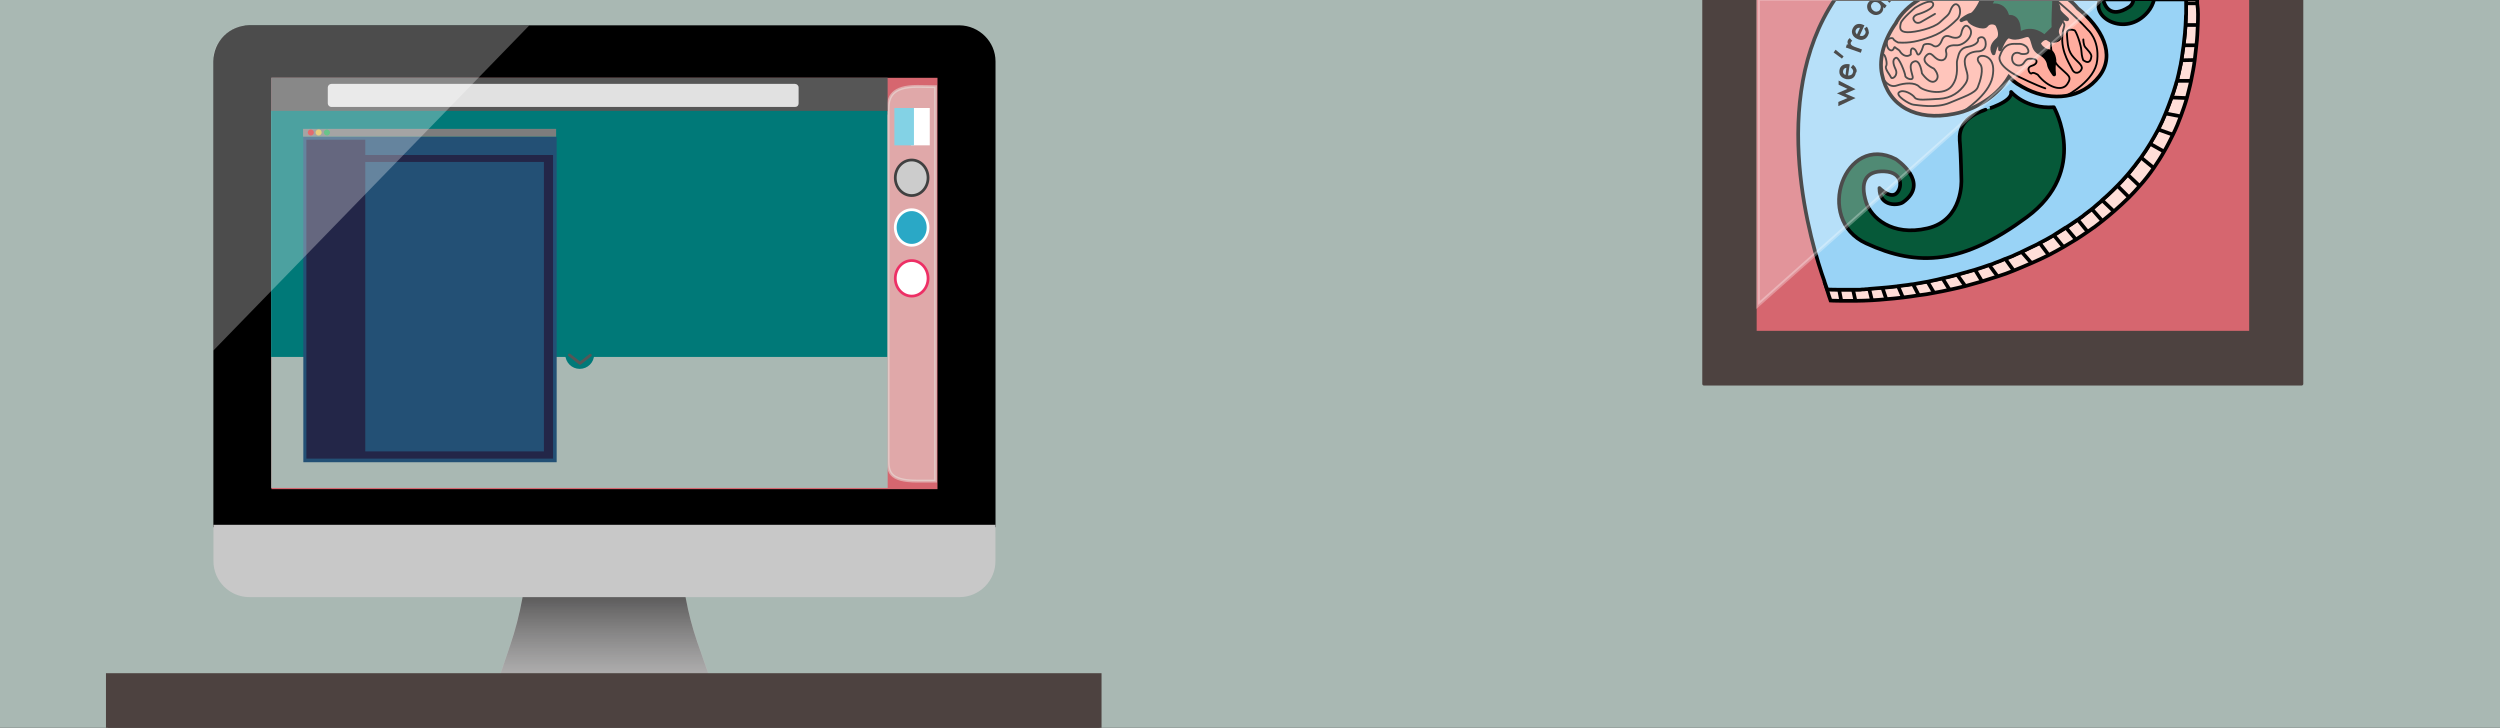 <?xml version="1.0" encoding="utf-8"?>
<!-- Generator: Adobe Illustrator 21.1.0, SVG Export Plug-In . SVG Version: 6.00 Build 0)  -->
<svg version="1.1" id="Layer_1" xmlns="http://www.w3.org/2000/svg" xmlns:xlink="http://www.w3.org/1999/xlink" x="0px" y="0px"
	 viewBox="0 0 900 262" style="enable-background:new 0 0 900 262;" xml:space="preserve">
<rect x="0" y="0" width="900" height="262" fill="#333333" stroke="none"/>
<style type="text/css">
	.st0{fill:#A9B8B3;stroke:#A9B8B3;stroke-linecap:round;stroke-linejoin:round;stroke-miterlimit:10;}
	.st1{fill:#C8C8C8;}
	.st2{fill:url(#SVGID_1_);}
	.st3{stroke:#000000;stroke-width:0.971;stroke-miterlimit:10;}
	.st4{fill:#D6666F;stroke:#D6666F;stroke-width:0.99;stroke-miterlimit:10;}
	.st5{opacity:0.5;fill:#EBEAE4;stroke:#EBEAE4;stroke-width:1.042;stroke-miterlimit:10;enable-background:new    ;}
	.st6{fill:#CCCCCC;stroke:#404040;stroke-width:0.99;stroke-miterlimit:10;}
	.st7{fill:#2AA8C6;stroke:#FFFFFF;stroke-width:0.99;stroke-miterlimit:10;}
	.st8{fill:#FFFFFF;stroke:#ED2F65;stroke-width:0.99;stroke-miterlimit:10;}
	.st9{fill:#FFFFFF;stroke:#FFFFFF;stroke-width:1.042;stroke-miterlimit:10;}
	.st10{fill:#83D2E5;stroke:#83D2E5;stroke-width:1.042;stroke-miterlimit:10;}
	.st11{fill:#565656;stroke:#565656;stroke-width:0.887;stroke-miterlimit:10;}
	.st12{fill:#A9B8B3;stroke:#A9B8B3;stroke-width:0.922;stroke-miterlimit:10;}
	.st13{fill:#E1E1E1;}
	.st14{fill:#DDE5E1;stroke:#007978;stroke-width:0.99;stroke-miterlimit:10;}
	.st15{fill:#007978;stroke:#007978;stroke-width:0.989;stroke-miterlimit:10;}
	.st16{fill:none;stroke:#565656;stroke-width:1.042;stroke-linecap:round;stroke-linejoin:round;stroke-miterlimit:10;}
	.st17{fill:#235075;}
	.st18{fill:#232648;}
	.st19{fill:#7D7D7D;}
	.st20{fill:#D62E31;}
	.st21{fill:#DDB945;}
	.st22{fill:#29A958;}
	.st23{opacity:0.3;}
	.st24{fill:#FFFFFF;}
	.st25{fill:#C8C8C8;stroke:#C8C8C8;stroke-width:0.922;stroke-miterlimit:10;}
	.st26{fill:#4D4240;stroke:#4D4240;stroke-width:1.167;stroke-linecap:round;stroke-linejoin:round;stroke-miterlimit:10;}
	.st27{fill:#D6666F;stroke:#D6666F;stroke-miterlimit:10;}
	.st28{fill:#FFDED8;stroke:#000000;stroke-width:1.329;stroke-miterlimit:10;}
	.st29{fill:#99D3F6;stroke:#000000;stroke-width:1.329;stroke-miterlimit:10;}
	.st30{fill:none;stroke:#000000;stroke-width:1.329;stroke-miterlimit:10;}
	.st31{fill:#FFAC9E;stroke:#000000;stroke-width:1.329;stroke-miterlimit:10;}
	.st32{fill:#065939;stroke:#000000;stroke-width:1.329;stroke-linecap:round;stroke-linejoin:round;stroke-miterlimit:10;}
	.st33{fill:none;stroke:#000000;stroke-width:0.665;stroke-linecap:round;stroke-linejoin:round;stroke-miterlimit:10;}
	.st34{stroke:#000000;stroke-width:1.329;stroke-linecap:round;stroke-linejoin:round;stroke-miterlimit:10;}
	
		.st35{opacity:0.3;fill:#FFFFFF;stroke:#FFFFFF;stroke-width:1.303;stroke-linecap:round;stroke-miterlimit:10;enable-background:new    ;}
	.st36{fill:#4D4240;stroke:#4D4240;stroke-width:1.307;stroke-miterlimit:10;}
</style>
<rect x="0.3" class="st0" width="899.5" height="261.6"/>
<g>
	<path class="st1" d="M255,242.4h-74.8l3.4-10c3.8-11.1,5.9-22.7,6.3-34.4l0.2-6.5H245l0.2,7.7c0.3,10.9,2.3,21.6,5.8,31.8
		L255,242.4z"/>
	
		<linearGradient id="SVGID_1_" gradientUnits="userSpaceOnUse" x1="217.583" y1="196.545" x2="217.583" y2="145.746" gradientTransform="matrix(1 0 0 1 0 46)">
		<stop  offset="0" style="stop-color:#434041;stop-opacity:0.2"/>
		<stop  offset="1" style="stop-color:#000000"/>
	</linearGradient>
	<path class="st2" d="M255,242.5h-74.8l3.4-10c3.8-11.1,5.9-22.7,6.3-34.4l0.2-6.5H245l0.2,7.7c0.3,10.9,2.3,21.6,5.8,31.8
		L255,242.5z"/>
	<g>
		<path class="st3" d="M357.9,22.1v167.2H77.3V22.1c0-6.9,5.6-12.5,12.5-12.5h255.6C352.3,9.7,357.9,15.3,357.9,22.1z"/>
		<rect x="98.2" y="28.5" class="st4" width="238.8" height="147.1"/>
		<g>
			<path class="st5" d="M336.8,31.2v142h-6.5c-10.6,0-10.6-3.7-10.6-8.3V39.4c0-4.5,1.4-8.3,10.6-8.3L336.8,31.2L336.8,31.2z"/>
			<ellipse class="st6" cx="328.2" cy="64" rx="5.9" ry="6.4"/>
			<ellipse class="st7" cx="328.2" cy="81.9" rx="5.9" ry="6.4"/>
			<ellipse class="st8" cx="328.2" cy="100.2" rx="5.9" ry="6.4"/>
			<rect x="328.5" y="39.4" class="st9" width="5.7" height="12.4"/>
			<rect x="322.5" y="39.4" class="st10" width="6" height="12.4"/>
		</g>
		<rect x="98.1" y="28.4" class="st11" width="221" height="12.4"/>
		<rect x="98.1" y="40.5" class="st12" width="221" height="134.7"/>
		<path class="st13" d="M286.2,38.5H119.3c-0.7,0-1.3-0.6-1.3-1.3v-5.7c0-0.7,0.6-1.3,1.3-1.3h166.9c0.7,0,1.3,0.6,1.3,1.3v5.7
			C287.5,38,287,38.5,286.2,38.5z"/>
		<rect x="121.4" y="48.7" class="st14" width="178.9" height="69.1"/>
		<g>
			<g>
				<rect x="98.1" y="40.4" class="st15" width="220.8" height="87.6"/>
				<ellipse class="st15" cx="208.7" cy="127.6" rx="4.7" ry="4.7"/>
			</g>
			<polyline class="st16" points="205,127.8 208.8,130.8 212.5,127.9 			"/>
		</g>
		<g>
			<rect x="109.8" y="49.8" class="st17" width="90.1" height="116"/>
			<path class="st17" d="M199.4,50.3v115h-89.1v-115H199.4 M200.4,49.3h-91.2v117.1h91.2V49.3L200.4,49.3z"/>
		</g>
		<g>
			<polygon class="st18" points="110.8,164.6 110.8,50.9 131,50.9 131,56.2 198.5,56.2 198.5,164.6 			"/>
			<path class="st18" d="M130.4,51.4v4.3v1h1H198v107.3h-86.8V51.4H130.4 M131.5,50.3h-21.2v114.8h88.8V55.8h-67.6V50.3L131.5,50.3z
				"/>
		</g>
		<g>
			<rect x="132" y="58.8" class="st17" width="63.2" height="103.1"/>
			<g>
				<path class="st17" d="M194.7,59.4v102.1h-62.2V59.4H194.7 M195.8,58.3h-64.3v104.2h64.3V58.3L195.8,58.3z"/>
			</g>
		</g>
		<g>
			<rect x="109.6" y="46.9" class="st19" width="90.1" height="1.8"/>
			<path class="st19" d="M199.1,47.4v0.7H110v-0.7H199.1 M200.2,46.4h-91.1v2.8h91.1V46.4L200.2,46.4z"/>
		</g>
		<g>
			<circle class="st20" cx="111.9" cy="47.7" r="0.6"/>
			<path class="st20" d="M111.9,47.6C112,47.6,112,47.6,111.9,47.6C112,47.7,111.9,47.7,111.9,47.6
				C111.9,47.7,111.9,47.7,111.9,47.6L111.9,47.6 M111.9,46.6c-0.6,0-1.1,0.5-1.1,1.1s0.5,1.1,1.1,1.1c0.6,0,1.1-0.5,1.1-1.1
				S112.5,46.6,111.9,46.6L111.9,46.6z"/>
		</g>
		<g>
			<circle class="st21" cx="114.7" cy="47.7" r="0.6"/>
			<path class="st21" d="M114.7,47.6C114.8,47.6,114.8,47.6,114.7,47.6C114.8,47.7,114.7,47.7,114.7,47.6
				C114.7,47.7,114.7,47.7,114.7,47.6L114.7,47.6 M114.7,46.6c-0.6,0-1.1,0.5-1.1,1.1s0.5,1.1,1.1,1.1c0.6,0,1.1-0.5,1.1-1.1
				S115.4,46.6,114.7,46.6L114.7,46.6z"/>
		</g>
		<g>
			<circle class="st22" cx="117.7" cy="47.7" r="0.6"/>
			<path class="st22" d="M117.7,47.6L117.7,47.6C117.8,47.7,117.7,47.7,117.7,47.6C117.7,47.7,117.6,47.7,117.7,47.6
				C117.6,47.6,117.6,47.6,117.7,47.6 M117.7,46.6c-0.6,0-1.1,0.5-1.1,1.1s0.5,1.1,1.1,1.1c0.6,0,1.1-0.5,1.1-1.1
				S118.2,46.6,117.7,46.6L117.7,46.6z"/>
		</g>
		<g class="st23">
			<path class="st24" d="M77.3,21.2c-0.1-2.6,1.2-5.4,3.4-7.7c2.3-2.4,5.3-3.8,8-3.8h100.5l-112,115.2L77.3,21.2L77.3,21.2z"/>
			<path class="st24" d="M188.1,10.2L77.8,123.7V21.1c-0.1-2.4,1.2-5.2,3.3-7.4c2.2-2.3,5.1-3.6,7.7-3.6L188.1,10.2 M190.5,9.2H88.8
				c-6.2,0-12.2,6.3-12,12v105L190.5,9.2L190.5,9.2z"/>
		</g>
		<path class="st25" d="M357.9,189.4v12.6c0,6.9-5.6,12.5-12.5,12.5H89.8c-6.9,0-12.5-5.6-12.5-12.5v-12.6H357.9z"/>
	</g>
</g>
<g>
	<rect x="613.4" y="-0.4" class="st26" width="215.2" height="138.6"/>
	<rect x="632.9" y="-0.4" class="st27" width="176.3" height="119"/>
	<g>
		<path class="st28" d="M791.2,9c-0.1,2.4-0.2,4.9-0.5,7.3c-0.2,1.8-0.4,3.5-0.6,5.3c-0.3,2.5-0.8,4.9-1.3,7.4l0,0
			c-0.4,2.1-1,4.1-1.5,6.2c-0.6,2.2-1.4,4.4-2.2,6.6c-0.8,2.2-1.7,4.4-2.8,6.6c-1,2-2,4.1-3.2,6.1c-1.1,2-2.4,4-3.7,5.9
			c-1.5,2.2-3.2,4.4-5.1,6.5c-1.2,1.4-2.5,2.8-3.8,4.1c-1.8,1.8-3.6,3.4-5.4,5c-1.4,1.2-2.8,2.4-4.2,3.5c-1.7,1.4-3.5,2.7-5.3,3.9
			c-1.4,1-2.8,1.9-4.2,2.8c-1.5,0.9-3,1.8-4.5,2.7c-1.8,1-3.5,2-5.3,2.9c-2,1-4.1,2-6.2,2.9c-2.2,1-4.3,1.8-6.4,2.7
			c-1.9,0.8-3.9,1.5-5.8,2.1c-3.9,1.3-7.9,2.5-11.7,3.5c-1.9,0.5-3.8,0.9-5.6,1.3c-1.9,0.4-3.7,0.8-5.5,1.1
			c-1.9,0.4-3.8,0.7-5.6,0.9c-2,0.3-3.9,0.6-5.7,0.8c-2.1,0.2-4.1,0.5-6,0.6c-1.8,0.2-3.5,0.3-5.1,0.4c-2.2,0.1-4.2,0.2-5.9,0.2
			c-2,0-3.7,0-5.1,0c-2.6,0-4-0.1-4-0.1s-0.9-2.5-2.2-6.9c0.6,1.8,1,2.8,1,2.8s1.5,0.1,4.3,0.1c1.4,0,3,0,5,0c0.2,0,0.4,0,0.6,0
			c0.4,0,0.9,0,1.3,0c0.4,0,0.9,0,1.4-0.1c0.4,0,0.9,0,1.4-0.1c0.4,0,0.8,0,1.1-0.1c1.2-0.1,2.4-0.2,3.7-0.3c0.4,0,0.7-0.1,1.1-0.1
			c0.4,0,0.8-0.1,1.2-0.1s0.8-0.1,1.1-0.1c0.9-0.1,1.8-0.2,2.7-0.3c0.2,0,0.4,0,0.6-0.1h0.1c1-0.1,2.1-0.3,3.2-0.4
			c0.4-0.1,0.9-0.1,1.3-0.2c0.3,0,0.6-0.1,0.9-0.1c1.7-0.3,3.4-0.6,5.1-0.9c0.1,0,0.2,0,0.3-0.1c0.1,0,0.2,0,0.2,0
			c0.5-0.1,0.9-0.2,1.4-0.3c1.2-0.2,2.3-0.5,3.5-0.8c1.8-0.4,3.5-0.8,5.3-1.3c2.1-0.5,4.2-1.2,6.4-1.8c1.7-0.5,3.4-1.1,5.1-1.7
			c0.1,0,0.3-0.1,0.4-0.1c0.6-0.2,1.2-0.4,1.8-0.7c1.2-0.4,2.4-0.9,3.5-1.4h0.1c0.6-0.2,1.2-0.5,1.8-0.7s1.2-0.5,1.8-0.8
			s1.2-0.5,1.8-0.8c1.2-0.5,2.4-1.1,3.6-1.7c0.6-0.3,1.2-0.6,1.9-0.9c0.5-0.3,1-0.5,1.5-0.8c0.8-0.4,1.5-0.8,2.3-1.2
			c0.5-0.3,1.1-0.6,1.6-0.9c0.4-0.2,0.8-0.5,1.2-0.7c0.3-0.2,0.6-0.4,0.9-0.5c2.2-1.3,4.5-2.8,6.7-4.3c0.1,0,0.2-0.1,0.3-0.2
			c0.5-0.4,1.1-0.8,1.6-1.2c0.6-0.4,1.2-0.8,1.7-1.3c0.4-0.3,0.8-0.6,1.2-0.9s0.9-0.7,1.3-1s0.9-0.7,1.3-1.1
			c0.4-0.4,0.9-0.7,1.3-1.1c0.3-0.2,0.6-0.5,0.9-0.8c0.1-0.1,0.3-0.2,0.4-0.4c1.3-1.1,2.5-2.2,3.7-3.4c0.5-0.5,1-1,1.5-1.5
			c1.3-1.3,2.5-2.6,3.7-4c0.8-0.9,1.5-1.8,2.2-2.7c0.3-0.4,0.7-0.9,1-1.3c0.6-0.7,1.1-1.5,1.6-2.2c1.2-1.7,2.3-3.3,3.3-5
			s2-3.4,2.9-5.1c1-1.9,1.9-3.9,2.7-5.9c0.8-1.9,1.5-3.9,2.2-5.8c0-0.1,0.1-0.2,0.1-0.3c0.2-0.5,0.3-0.9,0.5-1.4
			c0.3-1,0.6-2,0.9-2.9c0.1-0.4,0.2-0.9,0.4-1.3l0,0l0,0c0.4-1.6,0.8-3.2,1.1-4.8c0.2-0.7,0.3-1.4,0.4-2.1c0-0.2,0.1-0.3,0.1-0.5
			s0.1-0.4,0.1-0.6c0.1-0.7,0.2-1.3,0.3-2v-0.1c0.1-0.7,0.2-1.4,0.3-2c0-0.2,0.1-0.4,0.1-0.7c0.2-1.5,0.4-3,0.5-4.5
			c0-0.1,0-0.1,0-0.2c0.1-0.8,0.1-1.7,0.2-2.5V8.9c0-0.1,0-0.2,0-0.2c0-0.7,0.1-1.4,0.1-2.1c0-0.6,0-1.2,0.1-1.7V4.8
			c0-0.3,0-0.7,0-1c0-0.9,0-1.7,0-2.6c0-0.5,0-1,0-1.5h4c0,0.5,0,1,0,1.5C791.4,3.8,791.3,6.4,791.2,9z"/>
		<path class="st29" d="M756.2-0.3h-11.5h-4.9c-0.2,0-0.2,0-0.3,0h-22h-4h-9.8h-2.6h-10h-10.3h-1.9h-2.6h-2.2h-13.5
			c-24.5,36.3-8.4,88.8-3.8,101.6v0.1c0.6,1.8,1,2.8,1,2.8s1.5,0.1,4.3,0.1c1.4,0,3,0,5,0c0.2,0,0.4,0,0.6,0c0.4,0,0.9,0,1.3,0
			c0.4,0,0.9,0,1.4-0.1c0.4,0,0.9,0,1.4-0.1c0.4,0,0.8,0,1.1-0.1c1.2-0.1,2.4-0.2,3.7-0.3c0.4,0,0.7-0.1,1.1-0.1l0,0
			c0.4,0,0.8-0.1,1.2-0.1s0.8-0.1,1.1-0.1c0.9-0.1,1.8-0.2,2.7-0.3c0.2,0,0.4,0,0.6-0.1h0.1c1-0.1,2.1-0.3,3.2-0.4
			c0.4-0.1,0.9-0.1,1.3-0.2c0.3,0,0.6-0.1,0.9-0.1c1.7-0.3,3.4-0.6,5.1-0.9l0,0c0.1,0,0.2,0,0.3,0s0.2,0,0.2-0.1
			c0.5-0.1,0.9-0.2,1.4-0.3c1.1-0.2,2.3-0.5,3.5-0.8c1.8-0.4,3.5-0.8,5.3-1.3c2.1-0.6,4.2-1.2,6.4-1.8c1.7-0.5,3.4-1.1,5.1-1.7
			c0.1,0,0.3-0.1,0.4-0.1c0.6-0.2,1.2-0.4,1.8-0.7c1.2-0.4,2.4-0.9,3.5-1.4c0,0,0,0,0.1,0c0.6-0.2,1.2-0.5,1.8-0.7s1.2-0.5,1.8-0.8
			s1.2-0.5,1.8-0.8c0.1-0.1,0.3-0.1,0.4-0.2c1-0.5,2.1-1,3.1-1.5c0.6-0.3,1.2-0.6,1.9-0.9c0.5-0.2,1-0.5,1.5-0.8l0,0
			c0.8-0.4,1.5-0.8,2.3-1.2c0.5-0.3,1.1-0.6,1.6-0.9c0.4-0.2,0.8-0.5,1.2-0.7c0.3-0.2,0.6-0.4,0.9-0.6c1.1-0.7,2.2-1.4,3.3-2.1
			c0,0,0,0,0.1,0c1.1-0.7,2.2-1.4,3.3-2.2c0.1-0.1,0.2-0.1,0.3-0.2c0.2-0.2,0.5-0.3,0.8-0.5s0.6-0.4,0.8-0.6
			c0.6-0.4,1.2-0.8,1.7-1.3c0.4-0.3,0.8-0.6,1.2-0.9s0.9-0.7,1.3-1s0.9-0.7,1.3-1.1c0.4-0.4,0.9-0.7,1.3-1.1
			c0.3-0.2,0.6-0.5,0.9-0.8c0.1-0.1,0.1-0.1,0.2-0.2c0.1-0.1,0.1-0.1,0.2-0.2c1.3-1.1,2.5-2.2,3.7-3.4c0.5-0.5,1-1,1.5-1.5
			c1.3-1.3,2.5-2.6,3.7-4c0.8-0.9,1.5-1.8,2.2-2.7c0.4-0.4,0.7-0.9,1-1.3c0.6-0.7,1.1-1.5,1.7-2.2c1.2-1.7,2.3-3.3,3.3-5
			s2-3.4,2.9-5.1c1-1.9,1.9-3.9,2.7-5.9c0.8-1.9,1.5-3.9,2.2-5.8c0-0.1,0.1-0.2,0.1-0.3c0.2-0.5,0.3-0.9,0.5-1.4
			c0.3-1,0.6-2,0.9-2.9c0.1-0.4,0.2-0.9,0.4-1.3l0,0l0,0c0.4-1.6,0.8-3.2,1.1-4.8c0.2-0.7,0.3-1.4,0.4-2.1c0-0.2,0.1-0.3,0.1-0.5
			s0.1-0.4,0.1-0.6c0.1-0.7,0.2-1.3,0.3-2V19c0.1-0.7,0.2-1.4,0.3-2c0-0.2,0.1-0.4,0.1-0.7c0.2-1.5,0.3-3.1,0.5-4.6
			c0-0.1,0-0.2,0-0.2c0.1-0.8,0.1-1.6,0.2-2.5l0,0c0-0.1,0-0.2,0-0.2c0-0.7,0.1-1.4,0.1-2.1c0-0.6,0-1.2,0.1-1.7V4.8
			c0-0.3,0-0.7,0-1c0-0.9,0-1.7,0-2.5c0-0.5,0-1,0-1.5h-11.8h-7.1h-11"/>
		<line class="st30" x1="662.1" y1="104.4" x2="662.9" y2="108.5"/>
		<line class="st30" x1="667.1" y1="104.3" x2="668" y2="108.5"/>
		<line class="st30" x1="672.9" y1="104" x2="674" y2="108.5"/>
		<line class="st30" x1="677.7" y1="103.7" x2="679.1" y2="107.8"/>
		<line class="st30" x1="683.3" y1="103" x2="685.1" y2="107.2"/>
		<line class="st30" x1="688.7" y1="102.3" x2="690.8" y2="106.4"/>
		<line class="st30" x1="693.9" y1="101.4" x2="696.3" y2="105.5"/>
		<line class="st30" x1="699.3" y1="100.2" x2="701.9" y2="104.4"/>
		<line class="st30" x1="704.6" y1="98.9" x2="707.5" y2="103"/>
		<line class="st30" x1="711" y1="97.1" x2="713.6" y2="101.4"/>
		<line class="st30" x1="716.1" y1="95.4" x2="719.2" y2="99.6"/>
		<line class="st30" x1="721.9" y1="93.2" x2="725" y2="97.5"/>
		<line class="st30" x1="727.8" y1="90.7" x2="731.4" y2="94.8"/>
		<line class="st30" x1="734.3" y1="87.5" x2="737.6" y2="91.9"/>
		<line class="st30" x1="739.4" y1="84.7" x2="742.9" y2="89"/>
		<line class="st30" x1="743.8" y1="82" x2="747.4" y2="86.3"/>
		<line class="st30" x1="751.6" y1="83.5" x2="748" y2="79.1"/>
		<line class="st30" x1="753.1" y1="75.3" x2="756.9" y2="79.6"/>
		<line class="st30" x1="756.9" y1="72.2" x2="761.1" y2="76.2"/>
		<line class="st30" x1="762.4" y1="67" x2="766.5" y2="71.1"/>
		<line class="st30" x1="766.1" y1="63" x2="770.3" y2="67"/>
		<line class="st30" x1="771" y1="56.9" x2="775.4" y2="60.5"/>
		<line class="st30" x1="774.3" y1="51.9" x2="779.1" y2="54.6"/>
		<line class="st30" x1="777.2" y1="46.7" x2="782.3" y2="48.5"/>
		<line class="st30" x1="779.9" y1="40.9" x2="785.1" y2="41.9"/>
		<line class="st30" x1="782.1" y1="35.1" x2="787.2" y2="35.3"/>
		<line class="st30" x1="783.9" y1="29.1" x2="788.8" y2="29.1"/>
		<line class="st30" x1="790.1" y1="21.6" x2="785.5" y2="21.7"/>
		<line class="st30" x1="786.3" y1="16.3" x2="790.8" y2="16.3"/>
		<line class="st30" x1="787" y1="9" x2="791.3" y2="9"/>
		<line class="st30" x1="787" y1="1.2" x2="791.3" y2="1.2"/>
		<path class="st31" d="M755.7,27.5c-3.1,4-7.3,6.3-11.9,7l0,0c-4.5,0.7-9.5-0.1-14-2.3c-1.2-0.6-2.5-1.3-3.7-2.1
			c-1-0.7-2-1.5-2.9-2.4c-1.2,2-2.7,3.8-4.5,5.5c-3.3,3.1-7.5,5.5-12.1,7l0,0c-1,0.3-2.1,0.6-3.2,0.8c-13.5,2.7-23.6-2.7-25.9-14.3
			c-1.2-5.8,0.9-12.7,5.1-18.5c0,0,0,0,0-0.1c1.7-3.1,4.6-6,8.5-8.4h48.4c0.1,0,0.1,0,0.1,0s0,0,0.2,0h4.8c1.3,1,2.4,2.1,3.4,3.3
			C756.6,9.9,761.8,19.6,755.7,27.5z"/>
		<path d="M691.5,93.2L691.5,93.2z"/>
		<path class="st32" d="M724,33.1c0,0,5.1,6.2,15.4,5.5c0,0,13,22.8-9.8,39.6c-22.8,16.9-39,18.1-57.8,9.4
			c-18.9-8.7-7.6-39.8,10.7-30.3c0,0,12.6,8.3,2.6,15.5c-1.4,1.1-8.5,2-8.5-5.1c0,0,3.6,3.7,5.9,2.1c2.3-1.7,2.9-7.8-4.1-8.1
			s-8.8,4.1-6.6,11.1c1.8,5.5,9.2,12.4,22.1,9.4c12.9-3,12.2-17.4,12.2-17.4s-0.2-9.6-0.5-12.9c-0.3-3.3-0.9-9,9.2-12.4
			C714.7,39.5,724.7,36.7,724,33.1z"/>
		<g>
			<path d="M668,32.1l-6.1-3.1v1.5l3.2,1.5l-3.8,1.6l3.8,1.7l-3.3,1.4v1.5l6.2-2.9l-3.7-1.6L668,32.1z"/>
			<path d="M668.4,25.4c0-0.3-0.1-0.5-0.2-0.7s-0.2-0.5-0.4-0.7s-0.4-0.4-0.7-0.7l-0.8,1c0.4,0.3,0.6,0.6,0.7,0.8
				c0.1,0.2,0.2,0.5,0.1,0.8c-0.1,0.4-0.2,0.7-0.6,1c-0.3,0.2-0.7,0.3-1.2,0.3l0.6-4l-0.3-0.1c-0.9-0.1-1.7,0-2.3,0.4s-1,1-1.1,1.8
				s0,1.5,0.5,2.1s1.2,0.9,2,1.1c0.9,0.1,1.7,0,2.3-0.4s1-1.1,1.1-1.9C668.4,26,668.4,25.7,668.4,25.4z M664.4,27
				c-0.2-0.1-0.3-0.2-0.4-0.2c-0.1-0.1-0.2-0.2-0.3-0.3c-0.1-0.1-0.1-0.3-0.2-0.4c0-0.2,0-0.3,0-0.5c0.1-0.7,0.5-1.1,1.2-1.2
				L664.4,27z"/>
			<path d="M660.8,17.9l-0.7,1l3,2.2l0.6-0.8L660.8,17.9z"/>
			<path d="M667.5,16.8c-1-0.4-1.4-0.9-1.2-1.5c0.1-0.2,0.2-0.4,0.5-0.6l-0.9-1c-0.3,0.3-0.6,0.6-0.7,0.9c-0.1,0.2-0.1,0.5-0.1,0.7
				s0.1,0.5,0.3,0.8l-0.5-0.2l-0.4,1.2l5.4,1.9l0.4-1.2L667.5,16.8z"/>
			<path d="M672.7,11.2c0-0.3-0.1-0.5-0.2-0.8c-0.1-0.3-0.3-0.5-0.4-0.8l-1,0.7c0.3,0.4,0.4,0.8,0.5,1c0.1,0.3,0,0.5-0.1,0.8
				c-0.2,0.4-0.5,0.6-0.8,0.8c-0.4,0.1-0.8,0.1-1.2-0.1l1.7-3.7L670.9,9c-0.8-0.4-1.6-0.5-2.3-0.3s-1.2,0.7-1.6,1.5
				c-0.4,0.8-0.4,1.5-0.1,2.2c0.3,0.7,0.8,1.2,1.7,1.6c0.8,0.4,1.6,0.5,2.3,0.2c0.7-0.2,1.2-0.7,1.6-1.5c0.1-0.3,0.2-0.5,0.3-0.8
				C672.8,11.7,672.8,11.5,672.7,11.2z M668.5,12.4c-0.1-0.1-0.2-0.2-0.3-0.4c-0.1-0.1-0.1-0.3-0.2-0.4c0-0.1,0-0.3,0-0.4
				c0-0.2,0.1-0.3,0.1-0.4c0.3-0.6,0.8-0.9,1.5-0.8L668.5,12.4z"/>
			<path d="M679.2,2l-2.9-2.3l-2.4-0.2l0.2,0.2l0.3,0.2c-0.8,0.1-1.3,0.4-1.7,0.9c-0.5,0.6-0.6,1.3-0.5,2c0.1,0.8,0.5,1.4,1.2,1.9
				s1.4,0.8,2.2,0.7c0.8-0.1,1.4-0.4,1.9-1c0.4-0.5,0.5-1.1,0.5-1.8l0.5,0.4L679.2,2z M676.7,3.6c-0.3,0.4-0.6,0.5-1.1,0.6
				c-0.5,0-0.9-0.1-1.3-0.5c-0.4-0.3-0.6-0.7-0.7-1.2c-0.1-0.4,0-0.8,0.3-1.2s0.7-0.6,1.1-0.6c0.5,0,0.9,0.1,1.3,0.4
				c0.4,0.3,0.7,0.7,0.8,1.2C677.1,2.8,677,3.2,676.7,3.6z"/>
			<path d="M680.8-0.3h-1.9l1.3,1.3l0.9-1L680.8-0.3z"/>
		</g>
		<path class="st33" d="M743.8,34.5L743.8,34.5c0.4-0.2,10.5-5.5,11.2-12.8c0.8-7.5-3.4-11-3.4-11c-4.9-5.4-10.5-9.9-11.8-11"/>
		<path class="st33" d="M750,14.2c0,0,0,2,0.7,2.8s2.3,2.4,2.2,3.3s-0.5,3.1-2.9,1.4c0,0-0.6-1.2-0.7-3.4s-1.9-7.2-2.5-7.4
			s-2.9-0.8-2.7,1.4s0.1,5.3,1.8,7.6s4,3.5,3.5,4.9s-2.5,2.3-3.5,0c-1.1-2.3-5.1-7.9-2.8-15.3c0,0,0.5-1.1-1-2.1s-3.7,6.7-3.7,6.7
			s-0.8,6.4,2.7,9.8s5,3.6,3.1,6.4s-7,1.2-10.6-3.4c0,0-1.7-1.1-2.2-0.5s-2.3-2.1,0-2.7s2.2-2.4,0.6-2.5s-2.3-0.3-3.4,1.4
			c-1.1,1.7-3.8,1.1-4.2-1s1.2-3.3,3.2-2.2c0,0,4.2,0.7,2-2.5c0,0-1.2-1.3-3.1-1.1c-1.4,0.1-4.8-0.9-6.5,4.2c0,0-2,3.2,6.9,7.7
			c0,0,6.1,3,9.4,4.1"/>
		<path class="st34" d="M743.8,6.9c-1-0.4-1.3-0.1-1.6,0.5c-0.2,0.4-0.4,1-0.8,1.6c-1,1.4-1.2,3-0.2,4.2c0.8,1-1.3,1.8-2.8,1.4
			c-0.3-0.1-0.6-0.2-0.8-0.4c-1.3-1.1-2.5,0-3.3,0.9s1.4,3.1,3.3,3.3c0.5,0.1,0.8,0.3,1.1,0.6c0.5,0.6,0.8,1.7,0.9,2.6
			c0,0.5,0,1.1-0.1,1.4c-0.3,1.3,0,3.8,0,3.8s-1.7-2.2-1.9-3.5s-0.9-2.9-3.3-4.2c-2.3-1.3-2.1-3.1-2.9-5.1c-0.8-2-1.9-1.3-3.6-0.8
			s-2.9,0.6-4.4,0s-3.4,4.6-3.4,4.6v-2.4c-1.5-0.2-2.3,3.8-2.3,3.8c-1.1-2-0.2-3.5,1.4-4.9c1.6-1.3,0.6-4,0-5.2s-3.1-1.4-4,0
			s-5.8-0.5-6.2-1.8c-0.4-1.2-2.5-0.2-2.8,0c0.3-0.3,2.3-1.8,3.5-2c1.1-0.2,3.2-3.6,3.8-5.4h26h0.2c0.5,0.6,1.6,2.2,1.5,3.5
			C741.1,4.7,745.5,7.6,743.8,6.9z"/>
		<path class="st32" d="M739.3,10l-3.3,3.2c0,0-4.2-4.2-9.2-0.9c0,0,0.8-7.1-4.1-6.2c0,0-0.6-5.3-6.5-4c0,0,0.5-0.9,1.3-2.4h22
			C739.1,7.5,739.2,9.6,739.3,10z"/>
		<path class="st32" d="M739.3,10l0.2-0.2C739.4,9.9,739.3,10.3,739.3,10z"/>
		<path class="st32" d="M756.2-0.3c-4,6.3,9,14.1,17,4.6c1.1-1.3,1.9-2.9,2.3-4.6h-7.4c-0.3,2.1-1.6,2.8-1.6,2.8
			c-6.9,4.5-8.9-0.6-9.4-2.8"/>
		<path class="st33" d="M696.6,5l-5,2.9c0,0-1.7,1.1-2.6-0.6s1.9-2.3,1.9-2.3s5.8-1.8,5-3.8s-6.5,1.6-6.5,1.6s-4.7,4-5.1,5.5
			c-0.4,1.6-0.6,3.2,2.3,3.3c2.9,0.1,9.6-1.5,11.8-3.6s3.1-2.5,3.6-3.9s1.5-3.2,2.7-2.4s1.3,3.7,0,5.1c-1.3,1.3-4.7,4.7-9.4,6.4
			s-8,2.4-12,2.1c0,0-1.5-0.7-1.7-1.3s-2.2-0.2-2.3,0.8c-0.2,1.1,0.1,2.9,1.3,3.3s1.2-1.5,1.6-1.1c0.3,0.4,1.5,0.9,1.8,1.5
			s2,2.6,3.9,1.1c0,0-0.3-2.7,1-2.1s1.1,2.6,1.9,2.1c0.8-0.5,1.4-2.5,1.6-3.2c0.2-0.7,2.4-0.9,3.5,0c1.2,0.9,2.5-0.2,3-1.5
			s1.2-2.5,3.2-1.7s3.7,0.5,4-1.3c0.3-1.7,1.5-4,3.1-1.6s-2.1,6.2-5,6s-4,1.2-3.6,2.4c0.4,1.2-0.1,3.5-2.4,2.9
			c-2.2-0.5-2.9-3.8-4.9-1.4s2.9,4.5,2.9,4.5s2.6,2.7,0.6,4.4c-2,1.6-4.9-2.7-4.9-2.7s-0.6-5-2.7-4.3c-2.1,0.7-1.3,2.9-0.7,5.2
			c0.7,2.2-2.6,0.9-2.6,0s-2.3-7-3.4-6.5c-1.1,0.5-1.2,1.8-0.1,4.1s-1.2,3.8-1.6,3c-0.3-0.8-2.4-3.2-1.8-4.1c0.6-0.8-0.3-4.3-1-4.2"
			/>
		<path class="st33" d="M678,28.4c0,0,1.9,3.4,4.8,2.4s6.6-1.2,8.1,0.4s9,3.5,11.8-0.3s1.4-7.8,1.9-9.3s0.5-4.1,3.6-4.7
			c3.1-0.5,4.1-1.9,3.9-2.6s2.2-2,2.7,0.7s-1.4,3.5-2.7,3.5c-1.2,0-4.8,0.5-4.8,3.6s2.2,5.2,0.2,8.1s-5,5.2-9.5,5.4
			s-7.9,0.7-8.7-0.5s-4.1-3.1-5.6-1.9c-1.6,1.1,3.7,4.4,5.2,4.5s8.1,1.4,13-0.7s9.2-3.4,10.1-5.6s2.3-6.7,0.8-8.4s-0.7-2.8,0.7-2.9
			s5.1,1,3.8,7.6s-10.7,12.5-10.7,12.5"/>
	</g>
	<polygon class="st35" points="756.9,-0.4 632.9,109.8 632.9,-0.4 	"/>
</g>
<rect x="38.8" y="243" class="st36" width="357.1" height="19"/>
</svg>
